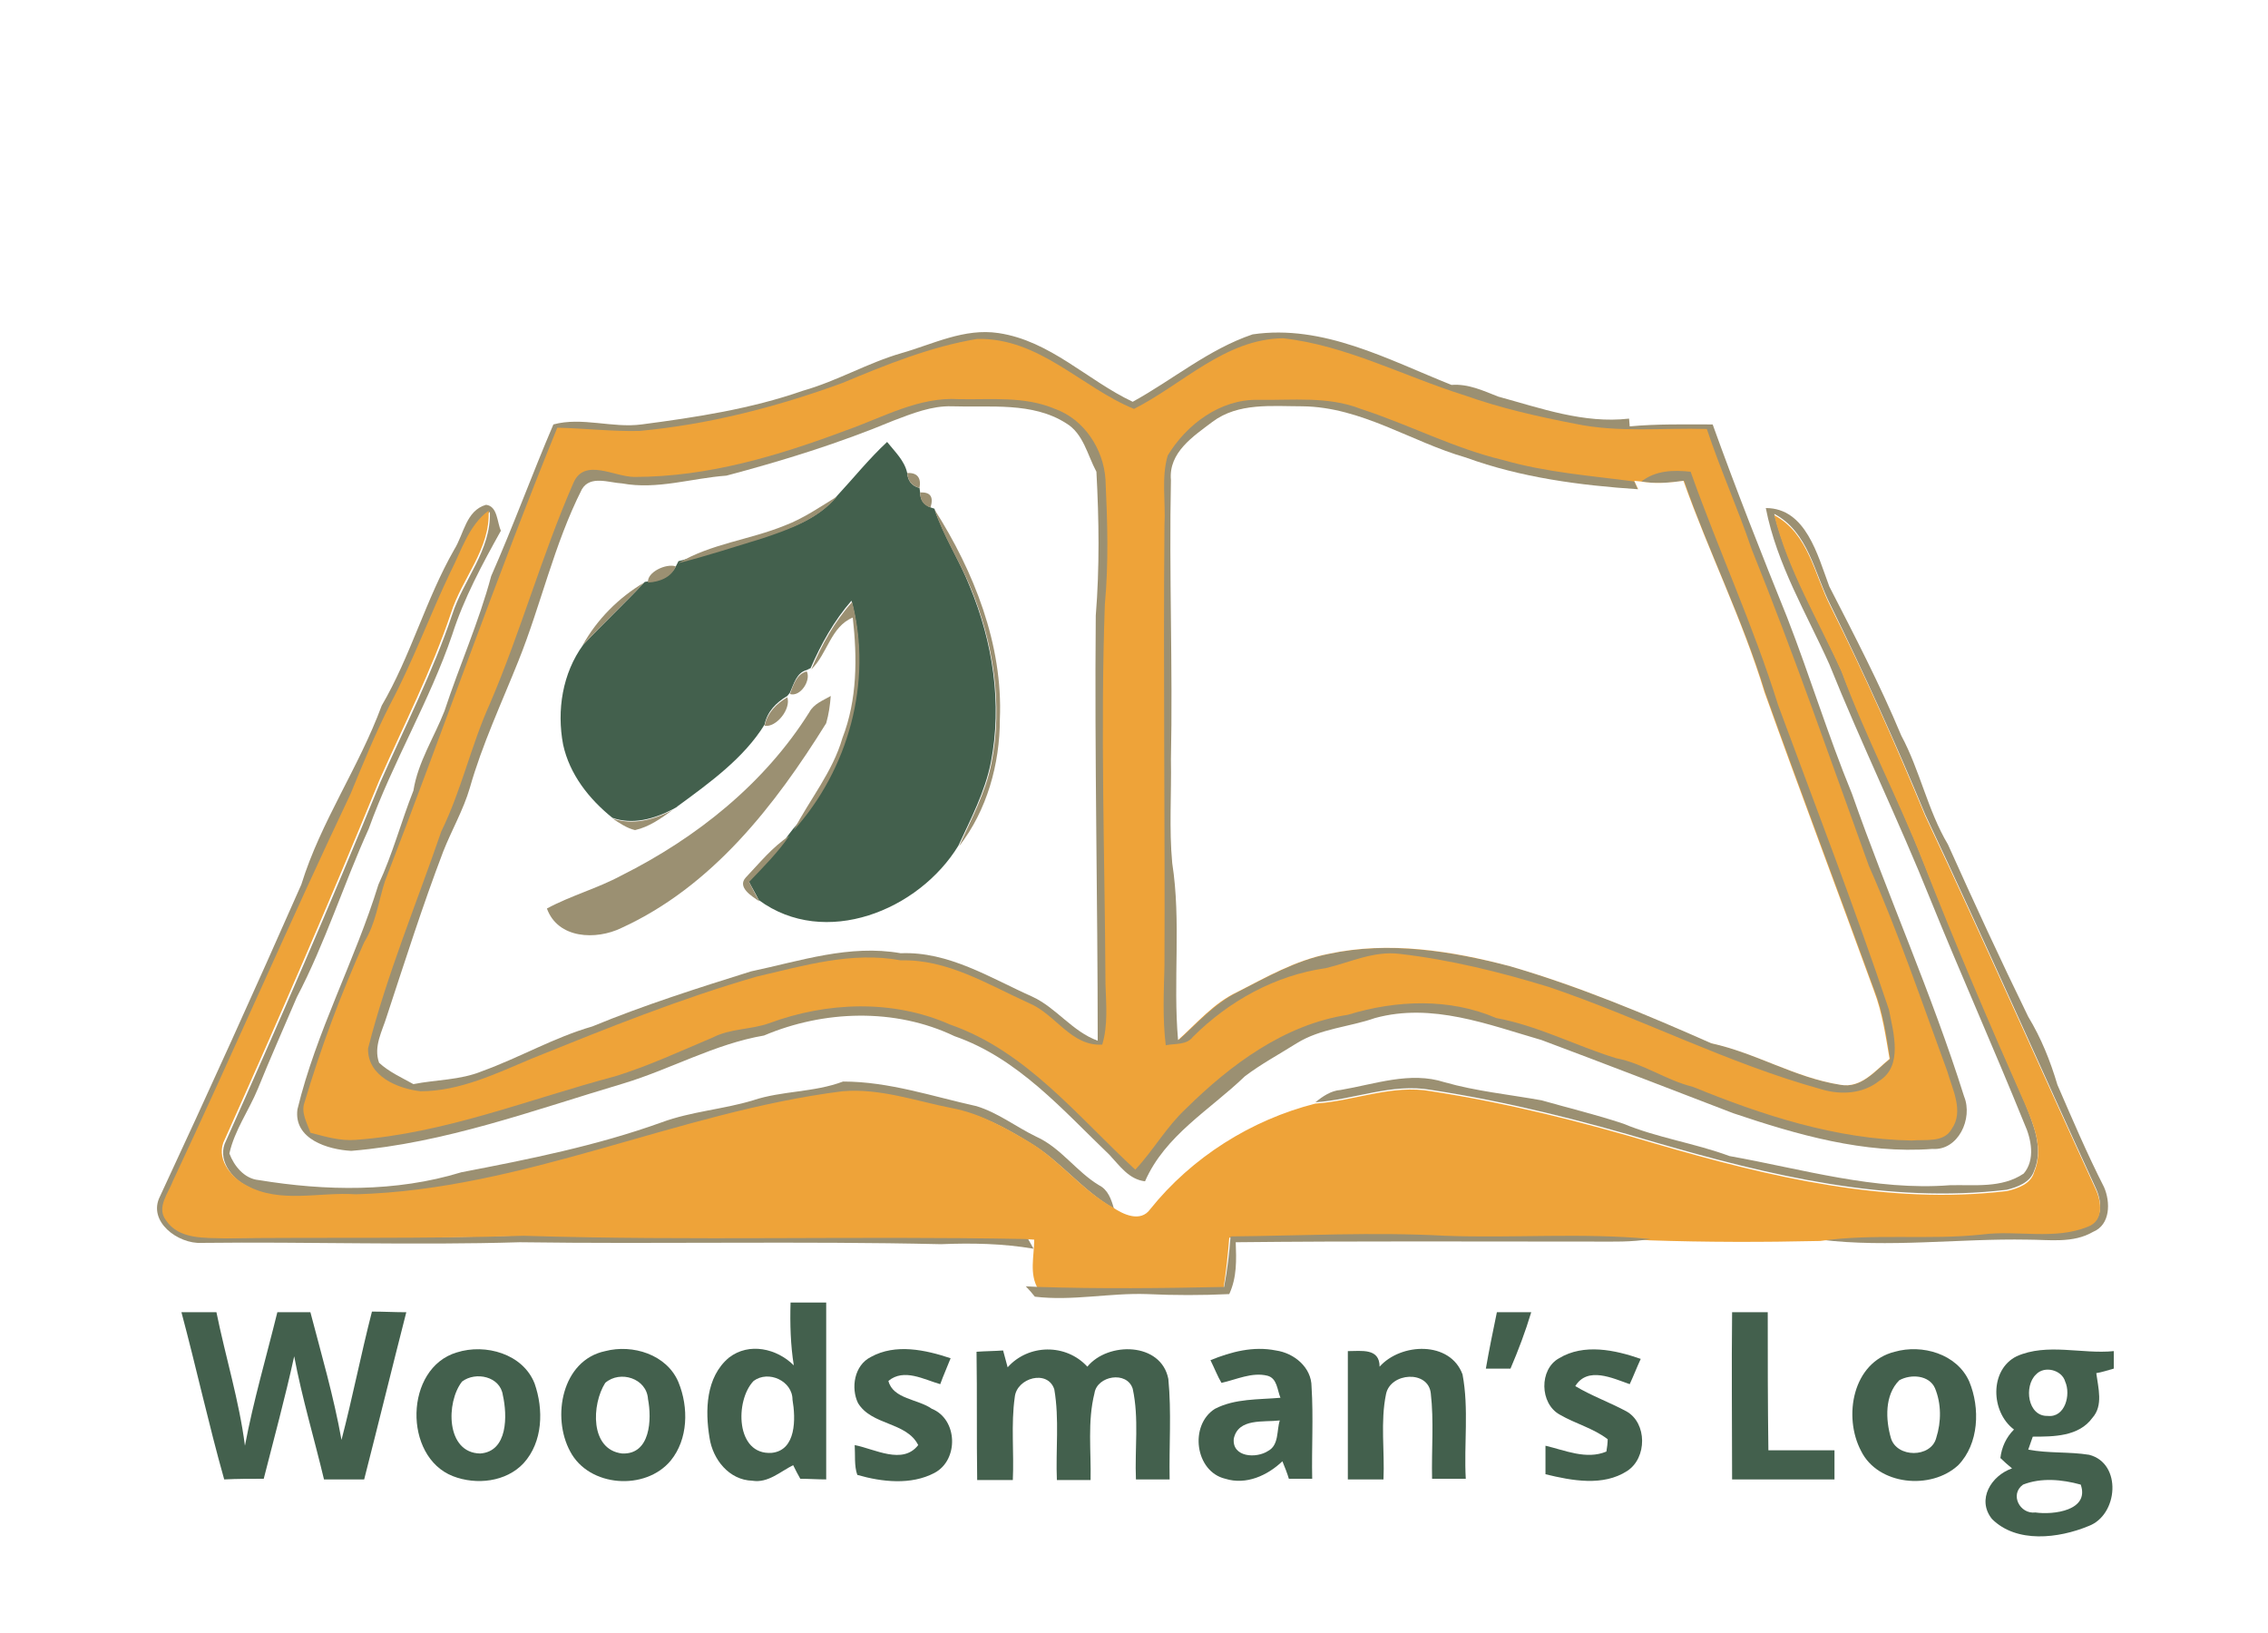 <?xml version="1.0" encoding="utf-8"?>
<!-- Generator: Adobe Illustrator 20.0.0, SVG Export Plug-In . SVG Version: 6.00 Build 0)  -->
<svg version="1.1" id="Layer_1" xmlns="http://www.w3.org/2000/svg" xmlns:xlink="http://www.w3.org/1999/xlink" x="0px" y="0px"
	 viewBox="0 0 350 252" style="enable-background:new 0 0 350 252;" xml:space="preserve">
<style type="text/css">
	.st0{fill:#ffffff;}
	.st1{fill:#9B9072;}
	.st2{fill:#EEA339;}
	.st3{fill:#43604D;}
</style>
<path class="st0" d="M0,0h350v252H0V0z"/>
<path class="st1" d="M139.1,54.5c4.9-1.4,9.7-3.9,15-3.1c8,1.2,13.7,7.3,20.7,10.6c6.2-3.4,11.7-8.1,18.5-10.4
	c10.9-1.6,20.9,3.9,30.7,7.8c2.6-0.2,4.9,0.9,7.2,1.8c6.6,1.8,13.2,4.2,20.2,3.4l0.1,1.2c4.2-0.4,8.5-0.3,12.8-0.3
	c3.6,10,7.5,19.9,11.5,29.8c3.5,9,6.3,18.2,10,27.2c5.5,15.7,12.3,30.8,17.3,46.7c1.4,3.4-0.9,8.4-4.9,8.1
	c-10.5,0.8-20.9-2.2-30.7-5.5c-9.9-3.8-19.7-7.6-29.6-11.3c-8.3-2.4-16.9-5.8-25.7-3.4c-4,1.4-8.4,1.6-12.1,3.9
	c-2.7,1.7-5.5,3.2-8,5.1c-5.4,5.2-12.3,9.1-15.4,16.2c-2.5-0.3-3.9-2.4-5.5-4.1c-7.2-6.9-14.1-14.9-23.9-18.3
	c-9.2-4.4-20.2-4-29.4-0.1c-7.6,1.3-14.4,5.2-21.7,7.4c-13.8,4.1-27.5,9.2-42,10.4c-3.6-0.2-8.9-1.8-8.3-6.4
	c2.9-12,8.9-23,12.5-34.7c2.2-4.7,3.5-9.7,5.4-14.5c0.7-4.4,3.2-8.2,4.8-12.3c2.3-7,5.3-13.7,7.2-20.8c3.4-7.7,6.3-15.7,9.6-23.4
	c4.4-1.2,9.1,0.6,13.6,0c8.4-1.1,16.9-2.4,24.9-5.2C129.2,58.8,133.9,56,139.1,54.5z"/>
<path class="st2" d="M175,63.1c7.5-3.8,14.1-10.8,23-10.9c9.8,1.1,18.7,5.9,28,8.8c5.6,2,11.4,3.3,17.1,4.4
	c6.7,1.4,13.5,0.6,20.3,0.8c2.1,6.3,4.8,12.3,6.9,18.5c6.5,16.1,12.2,32.6,18.1,48.9c4.6,10.4,8.2,21.1,12.1,31.7
	c0.8,2.8,2.6,6.2,0.7,8.9c-1.2,2.2-4.1,1.6-6.2,1.8c-11.7-0.2-23-3.9-33.8-8.3c-4.1-1-7.6-3.6-11.8-4.4c-6.2-1.9-12-5-18.5-6.2
	c-7.2-3.1-15.4-2.8-22.9-0.5c-9.8,1.5-18.1,7.7-25,14.5c-3,2.8-5,6.4-7.8,9.4c-8.9-8.2-16.8-18.3-28.6-22.4
	c-8.8-3.9-19-3.5-27.9-0.2c-2.8,1-6,0.8-8.7,2.2c-5,2.1-9.9,4.4-15.1,6c-13.2,3.5-26.2,8.8-40,9.8c-2.4,0.2-4.7-0.5-7-1.1
	c-0.5-1.5-1.5-3.1-0.9-4.7c2.5-8.4,5.6-16.7,9.2-24.7c1.8-2.9,2.2-6.3,3.2-9.4c9-23.3,17.2-46.9,26.6-70c4.2,0.1,8.5,0.6,12.7,0.5
	c10.7-1,21.2-3.7,31.3-7.4c6.7-2.8,13.6-5.6,20.8-6.8C160.4,52.1,166.9,59.8,175,63.1z"/>
<path class="st1" d="M130.6,66.4c5.7-2,11.2-5.2,17.4-4.8c5,0.1,10.1-0.5,14.8,1.5c4.5,1.6,7.5,6.2,7.8,10.9
	c0.3,6.4,0.5,12.9-0.1,19.3c-0.7,19.5,0,39.1,0.1,58.6c0.1,3.1,0.4,6.3-0.5,9.3c-4.8,0.3-7.2-4.7-11.3-6.4
	c-6.4-2.9-12.6-6.8-19.8-6.6c-7.5-1.4-14.9,0.8-22.2,2.5c-11.8,3.4-23.2,8-34.6,12.6c-5.5,2.3-11.2,5.1-17.3,5.1
	c-3.5-0.4-8.2-2.3-8.1-6.6c2.9-11.4,7.5-22.4,11.3-33.5c3.1-6.3,4.6-13.3,7.5-19.7c4.8-11.2,8-22.9,12.9-34.1
	c1.7-3.9,6.3-0.9,9.4-0.9C109.3,73.6,120.2,70.3,130.6,66.4z"/>
<path class="st1" d="M180.2,70.3c2.9-4.8,8.1-8.7,13.9-8.6c5.3,0.1,10.8-0.6,15.9,1.4c7.4,2.4,14.4,6.1,22,7.9
	c6.6,1.9,13.4,2.4,20.2,3.3l0.6,1.3c-9-0.6-18.1-1.8-26.6-4.9c-8.5-2.4-16.2-7.7-25.2-7.9c-4.7,0-9.9-0.7-13.9,2.4
	c-2.9,2.2-6.7,4.7-6.3,8.9c-0.3,14.3,0.3,28.7,0,43.1c0.1,5.3-0.3,10.7,0.2,16c1.4,9.1,0.1,18.2,0.9,27.3c2.9-2.6,5.5-5.6,9.1-7.4
	c4.5-2.3,9-4.9,14.1-5.9c9.3-2,18.9-0.4,28,1.9c10.7,3.2,21,7.4,31.1,11.9c6.9,1.5,12.9,5.4,19.9,6.4c3.2,0.6,5.3-2.2,7.6-4
	c-0.6-3.6-1.1-7.2-2.4-10.5c-5.6-15.4-11.4-30.7-16.9-46.1c-3.4-11.1-8.7-21.6-12.5-32.6c-2.2,0.3-4.4,0.5-6.6,0.1
	c2.2-1.7,4.9-1.8,7.6-1.5c4.3,12.1,9.7,23.8,13.5,36c5.8,15.7,11.8,31.2,17.1,47c0.7,3.6,2.2,8.7-1.5,11c-2.5,2-5.9,2.2-8.9,1.3
	c-14.5-4-27.9-11-42.1-15.8c-7.5-2.3-15.2-4.2-23-5.1c-4-0.5-7.6,1.3-11.4,2.2c-7.8,1.1-15,5.1-20.5,10.6c-1,1.3-2.7,1-4.2,1.3
	c-0.5-4.1-0.3-8.2-0.2-12.2c0.1-22.7-0.2-45.4,0-68C179.9,77.4,179.2,73.7,180.2,70.3z"/>
<path class="st0" d="M137.9,64.9c2.9-1.1,5.9-2.3,9-2.2c5.9,0.2,12.4-0.7,17.6,2.6c2.7,1.6,3.3,4.9,4.7,7.5
	c0.4,7.4,0.5,14.8-0.1,22.2c-0.2,21.9,0.3,43.7,0.3,65.6c-3.9-1.4-6.4-5.1-10.1-6.8c-6.5-2.9-12.9-7-20.3-6.7
	c-7.9-1.4-15.5,1.2-23.1,2.8c-8.3,2.6-16.5,5.2-24.5,8.5c-5.9,1.7-11.2,4.8-17,6.9c-3.4,1.4-7.1,1.3-10.6,2c-1.8-1-3.8-1.9-5.3-3.3
	c-0.9-2.5,0.5-4.9,1.2-7.2c2.8-8.5,5.5-17,8.7-25.4c1.3-3.3,3.1-6.4,4.1-9.8c1.9-6.7,4.9-13.1,7.5-19.6c3.5-8.7,5.5-18,9.8-26.5
	c1.3-2.2,4.2-1,6.2-0.9c5.4,1,10.7-0.8,16.1-1.2C120.8,71.1,129.5,68.4,137.9,64.9z"/>
<path class="st0" d="M187.1,65.1c4-3,9.2-2.4,13.9-2.4c9.1,0.1,16.8,5.5,25.2,7.9c8.5,3.1,17.6,4.3,26.6,4.9l-0.6-1.3
	c0.2,0,0.8,0.1,1,0.1c2.2,0.4,4.4,0.2,6.6-0.1c3.9,11,9.1,21.4,12.5,32.6c5.5,15.4,11.3,30.7,16.9,46.1c1.3,3.4,1.8,7,2.4,10.5
	c-2.2,1.8-4.4,4.6-7.6,4c-7-1.1-13-4.9-19.9-6.4c-10.2-4.5-20.4-8.8-31.1-11.9c-9.1-2.4-18.7-3.9-28-1.9c-5.1,1-9.6,3.6-14.1,5.9
	c-3.6,1.7-6.2,4.8-9.1,7.4c-0.8-9.1,0.5-18.3-0.9-27.3c-0.5-5.3-0.1-10.7-0.2-16c0.3-14.3-0.3-28.7,0-43.1
	C180.3,69.8,184.2,67.3,187.1,65.1z"/>
<path class="st3" d="M129.1,76.6c2.6-2.8,5-5.8,7.8-8.4c1.2,1.5,2.7,2.9,3.1,4.8c0.1,1.2,0.7,2,1.9,2.3L142,76
	c0,1.2,0.6,1.9,1.6,2.3l0.6,0.2c1.4,4.2,3.9,8,5.5,12.1c3.5,8.5,5,18,3.2,27.1c-0.9,4.5-3.1,8.7-5,12.8c-6.1,10-20.6,15.9-30.8,8.4
	c-0.5-1-1.1-2-1.6-3c2.2-2.2,4.4-4.5,6.2-7.1l0.7-0.9c8.4-9.3,12.2-23,9-35.2c-2.7,3.1-4.7,6.7-6.3,10.4l-0.6,0.3
	c-1.6,0.4-2,2.2-2.6,3.5l-0.4,0.5c-1.7,1-3.1,2.4-3.5,4.4c-3.2,5.2-8.5,9-13.4,12.6c0,0-0.1,0-0.1,0.1l-0.7,0.4
	c-2.9,1.5-6.2,2.4-9.3,1.3c-3.6-2.9-6.6-6.7-7.6-11.3c-1-5.3-0.1-11,3.1-15.4c3.1-3.3,6.4-6.4,9.5-9.7l0.6-0.1
	c1.8,0,3.5-0.8,4.3-2.5l0.3-0.6c4.3-1.1,8.6-2.5,12.9-3.8C121.8,81.7,126.2,80.1,129.1,76.6z"/>
<path class="st1" d="M140,73c1.5-0.1,2.2,0.7,1.9,2.3C140.8,75,140.1,74.3,140,73z"/>
<path class="st1" d="M142,76c1.6-0.1,2.1,0.7,1.6,2.3C142.5,78,142,77.2,142,76z"/>
<path class="st1" d="M121.1,81.1c2.9-1.1,5.5-2.9,8.1-4.5c-2.9,3.5-7.4,5.1-11.6,6.5c-4.3,1.3-8.5,2.7-12.9,3.8
	C109.7,83.9,115.7,83.3,121.1,81.1z"/>
<path class="st1" d="M70.1,84.8c1.5-2.4,1.8-6,4.9-6.9c1.8,0.2,1.7,2.7,2.3,4c-2.9,5.2-5.7,10.4-7.5,16c-3.5,10.3-9.2,19.7-12.9,30
	c-3.9,8.6-6.7,17.6-11.1,26c-2,4.7-4.1,9.4-6,14.1c-1.4,3.4-3.6,6.4-4.4,10c0.7,1.9,2.3,3.9,4.5,4.1c10.3,1.7,21.2,1.9,31.3-1.2
	c10.4-2,20.9-4.1,30.9-7.7c4.6-1.7,9.5-2,14.1-3.4c4.5-1.5,9.4-1.2,13.9-2.9c7.1,0,13.8,2.3,20.6,3.8c3.3,1,6.1,3.2,9.2,4.7
	c3.8,1.7,6.2,5.4,9.7,7.5c1.4,0.7,1.9,2.2,2.3,3.6c-4.8-2.7-8.2-7.3-12.9-10.1c-3.7-2.3-7.6-4.4-11.9-5.2
	c-5.6-1.1-11.1-3.2-16.9-2.6c-25.5,3.1-49.2,15.2-75.1,15.9c-5.6-0.4-11.7,1.5-16.9-1.4c-2.5-1.2-4.8-4.3-3.3-7.1
	c8.2-18.3,16.2-36.7,23.8-55.3c3.8-8.6,8.1-17,11.1-25.9c1.7-5.3,6-9.9,5.8-15.8c-3.1,2.3-4.3,6.2-5.9,9.5
	c-3.2,6.7-5.7,13.6-9.1,20.1c-2.3,4.5-4.1,9.1-6.1,13.8c-9.4,19.8-18,39.9-27.4,59.7c-0.6,1.9-2.5,4.1-1.1,6.1c2,2.9,6,2.6,9.1,2.8
	c15.3-0.2,30.7,0.2,46.1-0.4c25.8,0.8,51.6,0,77.4,0.5l0.9,1.6c-4.7-0.8-9.5-0.9-14.3-0.7c-21.7-0.5-43.3,0-65-0.3
	c-16.4,0.5-32.7-0.1-49.1,0.1c-3.6,0.2-8.4-3.3-6.4-7.2c7.4-15.9,14.7-32,21.8-48.1c3-9.7,8.9-18.1,12.4-27.6
	C63.4,101.2,65.7,92.5,70.1,84.8z"/>
<path class="st1" d="M272.5,78.4c6.2,0,8,7.3,9.8,12.1c3.9,7.6,7.8,15.1,11.1,23c2.9,5.4,4.1,11.6,7.2,16.8
	c4,8.9,8.1,17.8,12.4,26.6c2,3.3,3.4,6.8,4.5,10.5c2.3,5.3,4.6,10.7,7.2,15.8c1,2.3,1,5.8-1.7,6.9c-3.1,1.8-6.7,1.2-10.1,1.2
	c-10.6-0.2-21.4,1.3-32,0c8.3-1.1,16.7-0.1,25-1c5.4-0.7,11.2,1,16.3-1.2c2.5-0.9,2.1-3.9,1.2-5.8c-8.8-19.2-17.3-38.5-26.3-57.6
	c-4.5-10.9-9.4-21.7-14.6-32.3c-2.5-4.9-3.4-11.3-8.7-14.1c2.2,8.6,6.8,16.2,10.4,24.2c3.8,10,8.7,19.5,12.6,29.4
	c5,12.6,10.3,25,15.7,37.3c1.3,3.3,2.9,7,1.4,10.5c-0.6,1.8-2.6,2.5-4.2,2.9c-18.4,2.2-36.6-2.2-54.2-7.3
	c-11.4-3.4-22.9-6.3-34.6-8.1c-6.1-1.1-11.9,1.5-17.9,1.9c1.1-0.9,2.4-1.8,3.9-1.9c5.3-0.9,10.7-2.9,16-1.2c4.9,1.4,10,1.9,15,2.8
	c4.2,1.2,8.4,2.2,12.6,3.6c5.3,2.2,11,3,16.4,5c11.2,2,22.5,5.4,34,4.5c3.8-0.1,8,0.5,11.4-1.8c1.8-2.1,1.2-5.3,0.1-7.7
	c-4.7-11.6-9.8-23-14.5-34.6c-4.9-12.2-10.7-24.1-15.6-36.3C278.8,94.7,274.2,87.1,272.5,78.4z"/>
<path class="st1" d="M144.2,78.6c6.1,9.6,10.6,20.9,10.1,32.4c0,6.9-2,14.1-6.3,19.6c1.9-4.2,4.1-8.3,5-12.8
	c1.8-9.1,0.3-18.6-3.2-27.1C148.1,86.6,145.6,82.8,144.2,78.6z"/>
<path class="st2" d="M69.5,88.3c1.7-3.3,2.8-7.2,5.9-9.5c0.3,5.9-4.1,10.4-5.8,15.8c-3,8.9-7.3,17.3-11.1,25.9
	c-7.6,18.6-15.6,37-23.8,55.3c-1.5,2.8,0.8,5.8,3.3,7.1c5.2,2.9,11.3,1,16.9,1.4c25.9-0.7,49.7-12.7,75.1-15.9
	c5.8-0.5,11.3,1.5,16.9,2.6c4.3,0.8,8.2,3,11.9,5.2c4.7,2.8,8.1,7.4,12.9,10.1c1.6,1.1,4.3,2.4,5.8,0.3c6.4-8,15.6-13.8,25.5-16.3
	c6-0.4,11.8-3,17.9-1.9c11.7,1.8,23.2,4.7,34.6,8.1c17.5,5.1,35.8,9.5,54.2,7.3c1.7-0.4,3.7-1.1,4.2-2.9c1.5-3.5,0-7.2-1.4-10.5
	c-5.5-12.4-10.8-24.8-15.7-37.3c-3.9-9.9-8.9-19.4-12.6-29.4c-3.6-8-8.3-15.7-10.4-24.2c5.3,2.8,6.2,9.2,8.7,14.1
	c5.3,10.6,10.1,21.4,14.6,32.3c9,19.1,17.5,38.4,26.3,57.6c0.9,1.9,1.3,4.9-1.2,5.8c-5.1,2.1-10.9,0.5-16.3,1.2
	c-8.3,0.9-16.7-0.2-25,1c-8.8,0.2-17.6,0.2-26.4-0.1c-10.5-1-21.1-0.1-31.7-0.5c-11-0.6-22.1,0-33.1,0.1c-0.2,2.6-0.5,5.3-0.9,7.9
	c-9.5,0.2-19.1,0.3-28.6,0c-1.4-2.3-0.6-5.1-0.6-7.6l-1.4-0.1c-25.8-0.5-51.6,0.3-77.4-0.5c-15.3,0.5-30.7,0.2-46.1,0.4
	c-3.1-0.1-7.1,0.2-9.1-2.8c-1.5-2,0.4-4.2,1.1-6.1c9.3-19.8,18-39.9,27.4-59.7c1.9-4.6,3.8-9.3,6.1-13.8
	C63.8,101.9,66.3,95,69.5,88.3z"/>
<path class="st1" d="M100,89.9c-0.2-1.6,2.8-3,4.3-2.5C103.6,89.1,101.8,89.8,100,89.9z"/>
<path class="st1" d="M89.9,99.6c2.2-4,5.6-7.4,9.5-9.7C96.3,93.2,93,96.3,89.9,99.6z"/>
<path class="st1" d="M125.2,103.3c1.6-3.8,3.6-7.4,6.3-10.4c3.2,12.3-0.6,25.9-9,35.2c2.5-4.8,6-9,7.5-14.2
	c2.3-5.9,2.3-12.4,1.6-18.6C128.2,96.7,127.7,100.9,125.2,103.3z"/>
<path class="st1" d="M121.9,107.1c0.5-1.3,1-3.1,2.6-3.5C125.2,105,123.5,107.6,121.9,107.1z"/>
<path class="st1" d="M118,112c0.4-2,1.8-3.4,3.5-4.4C122.1,109.4,119.8,112.3,118,112z"/>
<path class="st1" d="M124.9,109.9c0.7-1.3,2.1-1.8,3.3-2.5c-0.1,1.4-0.3,2.8-0.7,4.2c-7.9,12.7-17.6,25.2-31.6,31.6
	c-3.9,1.9-9.8,1.7-11.5-3c3.7-2,7.8-3.1,11.5-5.1C107.5,129.3,118,120.9,124.9,109.9z"/>
<path class="st1" d="M104.5,124.6c0,0,0.1-0.1,0.1-0.1C104.6,124.6,104.5,124.6,104.5,124.6z"/>
<path class="st1" d="M94.5,126.3c3.2,1.1,6.4,0.2,9.3-1.3c-1.8,1.3-3.6,2.6-5.8,3.1C96.7,127.8,95.6,127,94.5,126.3z"/>
<path class="st1" d="M115.1,135.4c2.1-2.2,4.1-4.7,6.7-6.4c-1.8,2.6-4,4.8-6.2,7.1c0.5,1,1,2,1.6,3
	C116,138.3,113.7,136.9,115.1,135.4z"/>
<path class="st1" d="M189.9,190.8c11-0.1,22.1-0.7,33.1-0.1c10.6,0.4,21.1-0.5,31.7,0.5c-2.9,0.5-5.8,0.4-8.7,0.4
	c-18.4,0-36.9-0.1-55.3,0.1c0.1,2.7,0.2,5.4-1,8c-4.2,0.2-8.5,0.2-12.7,0c-5.8-0.2-11.5,1.1-17.3,0.4c-0.3-0.4-1-1.2-1.4-1.6l2,0.1
	c9.5,0.3,19.1,0.2,28.6,0C189.4,196.1,189.7,193.4,189.9,190.8z"/>
<path class="st3" d="M122,201c1.8,0,3.7,0,5.5,0c0,9.1,0,18.2,0,27.3c-1.3,0-2.7-0.1-4-0.1c-0.3-0.5-0.8-1.5-1.1-2.1
	c-2,1-3.9,2.8-6.3,2.4c-3.6-0.1-6.1-3.3-6.6-6.6c-0.7-4.2-0.6-9.4,3-12.4c3.1-2.4,7.4-1.4,10,1.2C122,207.6,121.9,204.3,122,201z"/>
<path class="st3" d="M267.3,202.5c1.8,0,3.6,0,5.5,0c0,7.1,0,14.2,0.1,21.3c3.4,0,6.8,0,10.2,0c0,1.5,0,3,0,4.5
	c-5.2,0-10.5,0-15.8,0C267.3,219.7,267.2,211.1,267.3,202.5z"/>
<path class="st3" d="M28,202.5c1.8,0,3.6,0,5.4,0c1.4,6.9,3.5,13.6,4.4,20.6c1.3-6.9,3.3-13.7,5-20.6c1.7,0,3.4,0,5.1,0
	c1.7,6.5,3.6,13,4.8,19.7c1.7-6.5,3-13.2,4.7-19.8c1.8,0,3.5,0.1,5.3,0.1c-2.2,8.6-4.3,17.2-6.5,25.8c-2.1,0-4.1,0-6.2,0
	c-1.5-6.3-3.4-12.6-4.6-19c-1.4,6.4-3.1,12.6-4.7,18.9c-2,0-4.1,0-6.1,0.1C32.2,219.8,30.3,211.1,28,202.5z"/>
<path class="st3" d="M231,202.5c1.8,0,3.5,0,5.3,0c-0.9,3-2,5.9-3.2,8.7c-1,0-2.9,0-3.8,0C229.8,208.3,230.4,205.4,231,202.5z"/>
<path class="st3" d="M70.5,208.7c4.4-1.4,10.2,0.2,12,4.8c1.4,4,1.3,9-1.7,12.3c-2.7,2.9-7.3,3.4-10.9,2
	C62.2,224.8,62.4,211.1,70.5,208.7z"/>
<path class="st3" d="M93.4,208.5c4.2-1.1,9.5,0.5,11.3,4.8c1.6,3.9,1.5,8.8-1.2,12.1c-3.9,4.7-12.6,4.1-15.5-1.4
	C85.1,218.7,86.7,209.9,93.4,208.5z"/>
<path class="st3" d="M134.4,209.4c3.8-2.1,8.4-1.1,12.3,0.2c-0.5,1.3-1.1,2.6-1.6,4c-2.5-0.7-5.6-2.5-8-0.5c0.7,2.8,4.6,2.8,6.7,4.3
	c4,1.6,4.2,7.9,0.4,9.9c-3.6,1.9-8.1,1.4-11.9,0.3c-0.5-1.4-0.3-3.1-0.4-4.6c3.1,0.6,7.4,3.1,9.8,0c-1.8-3.6-7.2-3-9.3-6.5
	C131.3,214.2,131.8,210.7,134.4,209.4z"/>
<path class="st3" d="M150.7,208.6c1.4-0.1,2.7-0.1,4.1-0.2c0.2,0.7,0.5,1.9,0.7,2.6c3.2-3.6,9-3.7,12.3-0.1
	c3.2-3.9,11.4-3.8,12.5,1.9c0.5,5.1,0.1,10.3,0.2,15.5c-1.7,0-3.5,0-5.2,0c-0.2-4.7,0.5-9.4-0.5-14c-0.9-2.8-5.5-2-5.9,0.7
	c-1.1,4.4-0.5,8.9-0.6,13.4c-1.8,0-3.5,0-5.2,0c-0.2-4.6,0.4-9.4-0.4-14c-1-3.1-5.8-1.8-6.1,1.2c-0.6,4.2-0.1,8.6-0.3,12.8
	c-1.8,0-3.7,0-5.5,0C150.7,221.7,150.8,215.2,150.7,208.6z"/>
<path class="st3" d="M186.8,209.9c3.2-1.3,6.6-2.2,10.1-1.5c2.8,0.4,5.5,2.6,5.5,5.6c0.3,4.7,0,9.5,0.1,14.2c-0.9,0-2.7,0-3.6,0
	c-0.2-0.7-0.7-2-1-2.7c-2.3,2.2-5.6,3.7-8.8,2.7c-4.7-1.1-5.6-8.3-1.6-10.8c3.1-1.6,6.7-1.4,10.1-1.7c-0.5-1.2-0.5-3-2-3.4
	c-2.4-0.6-4.8,0.6-7.1,1.1C187.9,212.4,187.4,211.1,186.8,209.9z"/>
<path class="st3" d="M212.9,210.9c3.3-3.7,10.9-4,12.8,1.2c1,5.3,0.2,10.8,0.5,16.1c-1.8,0-3.5,0-5.2,0c-0.1-4.4,0.3-8.9-0.2-13.2
	c-0.4-3.6-6.2-3.2-6.9,0.1c-0.9,4.3-0.2,8.8-0.4,13.2c-1.8,0-3.7,0-5.5,0c0-6.6,0-13.2,0-19.8C210.1,208.5,212.9,208,212.9,210.9z"
	/>
<path class="st3" d="M240.6,209.6c3.8-2.3,8.6-1.3,12.6,0.1c-0.6,1.3-1.1,2.6-1.7,3.9c-2.6-0.9-6.5-2.8-8.4,0.3
	c2.5,1.5,5.3,2.5,7.9,3.9c3.2,1.8,3.2,7.2,0.1,9.2c-3.7,2.4-8.5,1.5-12.6,0.5c0-1.1,0-3.3,0-4.4c3,0.7,6.3,2.2,9.4,0.9
	c0.1-0.5,0.2-1.4,0.2-1.9c-2.2-1.7-5-2.4-7.4-3.8C237.6,216.6,237.5,211.3,240.6,209.6z"/>
<path class="st3" d="M292.4,208.6c4.2-1.2,9.6,0.3,11.5,4.6c1.7,4.1,1.5,9.6-1.7,12.9c-4.2,3.9-12.4,3.1-15-2.2
	C284.4,218.6,285.9,210.2,292.4,208.6z"/>
<path class="st3" d="M311.2,209.3c4.7-2.1,10.1-0.3,15-0.8c0,0.9,0,1.8,0,2.7c-0.7,0.2-2,0.6-2.7,0.7c0.3,2.3,1.1,5-0.6,6.9
	c-2.1,2.9-6,2.9-9.2,2.9c-0.2,0.5-0.5,1.5-0.7,2c3.1,0.6,6.3,0.3,9.4,0.8c5.1,1.3,4.5,9.3-0.1,11c-4.6,1.9-11.1,2.7-14.9-1.1
	c-2.4-3-0.1-6.7,3.1-7.8c-0.5-0.4-1.4-1.2-1.8-1.6c0.2-1.7,0.9-3.2,2.1-4.4C307.2,217.9,307,211.4,311.2,209.3z"/>
<path class="st0" d="M314.2,212.1c1.3-1.4,4-0.7,4.5,1.1c0.9,2,0,5.6-2.7,5.3C312.9,218.6,312.3,213.9,314.2,212.1z"/>
<path class="st0" d="M71.3,213.2c2.1-1.6,5.9-0.8,6.3,2.1c0.7,3.1,0.8,8.7-3.5,9C68.8,224.2,68.8,216.4,71.3,213.2z"/>
<path class="st0" d="M93.4,213.4c2.3-2,6.4-0.7,6.6,2.5c0.6,3.1,0.4,8.6-4,8.4C91,223.7,91.3,216.7,93.4,213.4z"/>
<path class="st0" d="M116.3,213.1c2.3-1.7,6,0,6,2.9c0.5,2.9,0.6,7.8-3.2,8.2C113.5,224.6,113.4,216.1,116.3,213.1z"/>
<path class="st0" d="M293.1,213c1.8-1,4.6-0.8,5.5,1.2c1,2.4,1,5.2,0.2,7.7c-0.8,3.1-6.1,3.1-7,0C291,219.1,290.8,215.3,293.1,213z"
	/>
<path class="st0" d="M190.4,222c0.7-3.2,4.6-2.5,7.1-2.8c-0.5,1.5-0.1,3.8-1.8,4.7C193.9,225.1,190.1,224.9,190.4,222z"/>
<path class="st0" d="M312.2,229.1c2.8-1.1,6-0.8,8.9,0c1.4,4-4.2,4.7-7,4.3C311.7,233.7,310.1,230.6,312.2,229.1z"/>
</svg>
